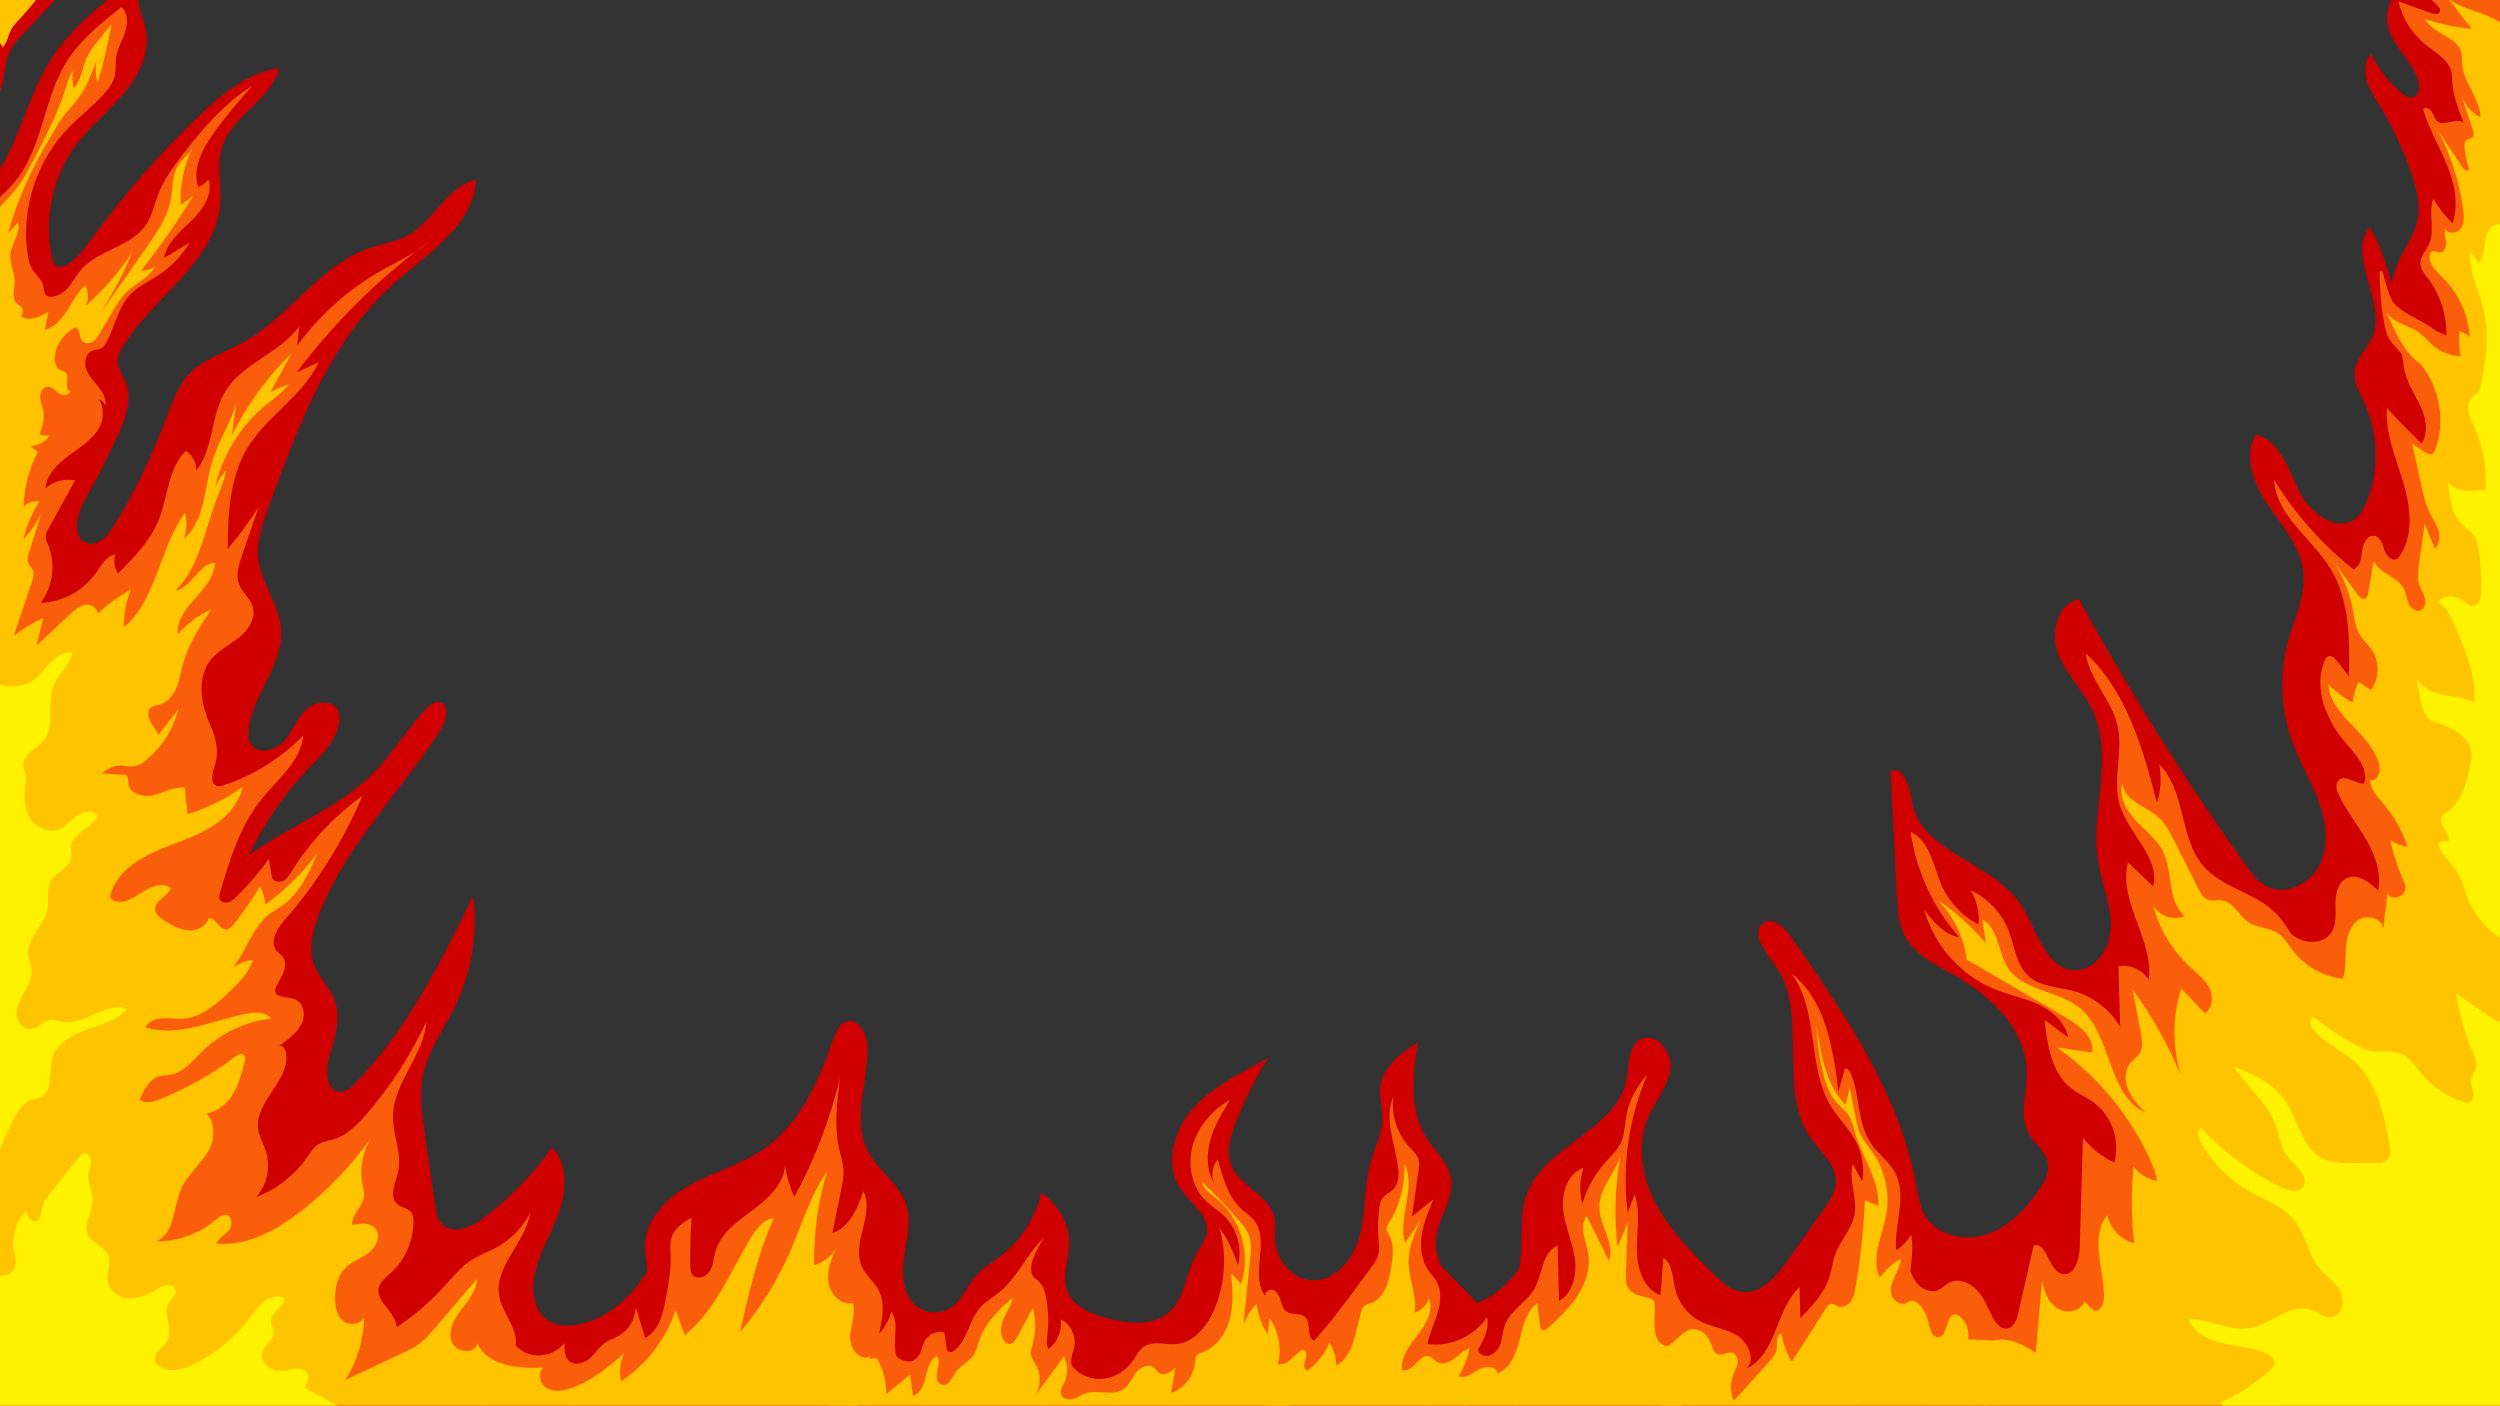 <?xml version="1.0" encoding="UTF-8"?>
<svg xmlns="http://www.w3.org/2000/svg" viewBox="0 0 1366 768">
  <rect x="0" y="0" width="1366" height="768" fill="#333333" stroke="none"/>
  <defs>
    <style>
      .cls-1 {
        fill: #fb5e0a;
      }

      .cls-2 {
        fill: #d00000;
      }

      .cls-3 {
        fill: #fec400;
      }

      .cls-4 {
        fill: #fff200;
      }
    </style>
  </defs>
  <g id="Layer_2" data-name="Layer 2">
    <path class="cls-2" d="M-27,117.33C-11.35,110.91-.9,95.92,6.19,80.56s11.76-31.88,20.57-46.32C40.43,11.83,62.8-3.63,84.51-18.4c-6.31,4.65-9.78,12.87-8.7,20.64.66,4.72,2.82,9.09,3.8,13.75,2.56,12.26-3.45,24.81-11.41,34.48s-17.96,17.55-25.63,27.45c-13.71,17.71-19,41.66-14.04,63.5.26,1.14.57,2.34,1.36,3.2,2.18,2.4,6.19.86,8.72-1.16,4.93-3.95,8.64-9.18,12.37-14.28,17.15-23.43,36.35-45.35,57.3-65.46,12.63-12.12,26.93-24.07,44.25-26.62-4.14,17.44-25.67,25.92-31.15,42.99-3.16,9.85-.3,20.56-1.03,30.88-2.29,32.06-36.49,50.96-53.18,78.43-1.36,2.23-2.63,4.64-2.79,7.25-.28,4.63,2.94,8.65,4.55,12.99,3.41,9.19-.46,19.35-4.55,28.26-5.51,12-11.53,23.78-18.01,35.28-4.47,7.93-7.37,20.95,1.36,23.54,6.16,1.82,11.53-4.36,14.86-9.85,11.18-18.48,20.64-38.01,28.21-58.24,3.23-8.64,6.29-17.71,12.66-24.39,7.69-8.08,18.96-11.41,28.75-16.75,25.83-14.09,42.53-42.95,70.46-52.2,6.72-2.22,13.91-3.23,20.12-6.61,14.31-7.78,21.41-26.95,37.3-30.54-.98,24.49-25.61,39.77-43.97,56.01-35.9,31.77-53.46,78.86-69.7,123.96-3.06,8.5-6.17,17.34-5.36,26.34,1.25,13.86,11.59,25.71,12.53,39.59,1.3,19.24-15.49,35.31-17.74,54.46-.31,2.64-.3,5.46,1.03,7.75,3.47,6.01,13.11,4.17,17.88-.87s7.02-12.06,11.83-17.06,14.53-6.65,17.84-.56c1.18,2.17,1.2,4.78.8,7.22-1.71,10.37-10.09,18.11-17.34,25.72-25.36,26.59-41.98,61.38-46.74,97.82-.62,4.76-1.25,9.98-4.73,13.29-5.69,5.41-14.99,2.54-22.67,4.2-18.06,3.9-23.55,31.59-41.85,34.11-5.73.79-11.41-1.23-17.07-2.4-24.04-4.99-50.63,6.79-63.09,27.94"/>
    <path class="cls-2" d="M420.88,687.72c-11.33-.59-22.66-.67-33.83-3.29-8.36-1.96-16.66-5.9-23.28-11.55-2.42,6.95-5.31,13.7-9,20.07-8.42,14.53-21.76,27.06-38.17,30.6-5.72,1.23-12.06,1.25-16.99-1.9-7.54-4.81-9.24-15.28-7.67-24.08,2.22-12.36,9.21-23.28,13.41-35.12s5.03-26.47-3.62-35.58c-10.45,14.6-23.08,27.63-37.34,38.54-6.78,5.19-17.2,9.63-22.99,3.35-2.46-2.68-3.09-6.51-3.62-10.11-1.9-13.1-3.8-26.19-5.7-39.29-1.55-10.7-3.1-21.67-.86-32.25,2.76-13.05,10.98-24.17,16.9-36.12,9.37-18.9,13.07-40.57,10.51-61.51-17.93,36.4-36.32,73.47-64.63,102.54-2.12,2.17-4.57,4.43-7.61,4.59-7.78.39-8.91-11.19-6.68-18.66,3.09-10.35,6.9-21.52,3.09-31.63-2.64-7-8.62-12.36-11.21-19.37-3.17-8.57-.79-18.16,2.46-26.7,14.54-38.17,45.17-67.64,67.05-102.14,3.12-4.92,4.43-13.77-1.36-14.48-2.55-.31-4.79,1.57-6.59,3.4-10.45,10.63-17.97,23.83-28.33,34.55-14.93,15.44-34.83,24.82-53.35,35.69-18.52,10.87-36.88,24.54-45.08,44.38L-2.32,634.27c-13.4,44-13.88,91.85-1.38,136.11.59,2.08,1.27,4.26,2.84,5.75,3.24,3.07,8.45,1.86,12.75.63,66.39-19.03,136.35,6.44,205.13,12.74,40.31,3.69,80.91.72,121.21-2.98,41.32-3.79,82.57-8.35,123.72-13.68.21-29.89-27.38-53.65-35.34-81.69-1.95-1.06-3.86-2.21-5.74-3.43Z"/>
    <path class="cls-2" d="M34.69,490.26c-8.64-.86-17.33-1.19-26.01-.99-7.4.17-15.25.87-21.21,5.26-8.6,6.33-10.63,18.12-12,28.7-3.13,24.36-6.26,48.71-9.39,73.07-2.69,20.94-5.36,42.45-.29,62.94s19.66,40.04,40.27,44.62c2.14.47,4.34.79,6.51.49,3.42-.46,6.46-2.37,9.28-4.37,27.68-19.6,45.41-52.58,46.49-86.48"/>
    <path class="cls-2" d="M339.2,727.58c7.32-10.49,14.95-22.01,14.37-34.79-.17-3.72-1.05-7.39-1.13-11.12-.35-14.79,11.67-27.11,24.64-34.24s27.67-11.01,39.88-19.37c19.95-13.68,30.43-37.26,38.29-60.13,1.39-4.05,3.3-8.68,7.42-9.83,7-1.94,11.44,7.59,11.42,14.86-.06,18.92-8.58,39.08.04,55.93,5.53,10.79,17.28,17.88,21.02,29.41,3.01,9.27.16,19.26-1.22,28.91s-.55,21.02,7.28,26.83c5,3.72,12.27,4.08,17.62.89,6.88-4.1,9.64-12.58,15.04-18.5,3.66-4.02,8.47-6.78,12.8-10.08,11.11-8.49,19.14-20.93,22.29-34.56,9.78,6.2,15.81,17.9,15.16,29.46-.44,7.92-3.72,16.04-1.16,23.55,3.22,9.45,14.09,13.62,23.81,15.91,10.65,2.5,23.04,3.81,31.47-3.17,9.14-7.56,9.53-21.28,15.15-31.72,2.29-4.25,5.57-8.23,5.97-13.04.77-9.33-9.06-15.52-14.32-23.26-9.17-13.5-3.59-32.74,7.53-44.69,11.12-11.95,26.49-18.78,40.58-27.03-7.38,11.59-13.55,23.95-18.39,36.82-2.61,6.94-4.82,14.68-2.24,21.62,4.47,12.02,21.38,16.72,23.89,29.3.72,3.61.08,7.33.16,11,.25,11.23,8.99,22.44,20.2,23.04,13.16.71,23.25-12.26,26.42-25.05,3.17-12.79,1.97-26.4,5.56-39.07,2.28-8.05,6.47-15.74,6.58-24.1.07-5.86-1.89-11.68-1.18-17.5,1.34-10.91,11.33-18.36,20.47-24.47-2.54,17.64-4.76,36.97,4.66,52.09,4.71,7.55,12.22,13.86,13.58,22.65,1.7,10.96-6.85,20.89-8.14,31.9-2.01,17.22,13.31,30.74,23.87,44.49,10.96,14.28,17.71,31.76,19.17,49.7.32,3.87.22,8.23-2.51,11-2.65,2.68-6.83,2.92-10.6,2.98-52.95.93-105.9,1.86-158.86,1.63-39.22-.17-79.52-.8-116.25,12.96"/>
    <path class="cls-2" d="M780.26,684.38c-2.86,11.27,3.27,24.14,13.82,29.02,10.55,4.88,24.33,1.22,31.06-8.26,10.4-14.63,2.9-35.51,8.97-52.4,9.66-26.88,49.84-35.37,54.74-63.51,1.34-7.69.57-17.48,7.43-21.2,8.41-4.57,17.76,6.85,16.44,16.32-1.32,9.47-8.23,17.09-12.07,25.85-6.69,15.29-3.5,33.46,4.39,48.16s19.98,26.64,31.89,38.34c3.99,3.92,8.31,8.02,13.8,9.08,10.74,2.07,19.59-7.97,25.9-16.9,6.68-9.46,13.37-18.92,20.05-28.38,3.02-4.28,6.16-8.86,6.46-14.09.56-9.68-8.32-16.84-13.86-24.81-18.91-27.2.15-69.37-20.27-95.45-5.42-6.92-12.63-18.34-4.72-22.17,5.24-2.54,10.69,2.86,14.03,7.63,29.48,42.12,59.71,85.99,68.85,136.58.94,5.2,1.69,10.56,4.19,15.21,6.05,11.23,21.27,15.09,33.45,11.3,12.18-3.79,21.63-13.51,28.93-23.97,3.23-4.63,6.27-10.09,5.14-15.62-1.25-6.12-7.12-10.09-10.21-15.52-5.64-9.92-1.13-22.26-1.2-33.67-.15-23.07-19.38-41.55-39.44-52.95-10.38-5.9-22.09-11.42-27.46-22.07-3.23-6.4-3.66-13.8-4.04-20.95-1.2-22.82-2.39-45.65-3.59-68.47,7.35-3.46,10.45,8.97,11.84,16.97,4.77,27.33,43.66,32.47,59.15,55.48,9.24,13.72,13.54,36.06,30.08,36.16,11.66.07,19.39-13.08,19.38-24.74s-5.04-22.69-6.92-34.2c-4.48-27.31,8.67-56.98-2.76-82.19-5.06-11.16-14.48-20.01-18.96-31.41-4.49-11.41-.83-27.9,11.23-30.08,27.54,50.44,58.16,99.2,91.64,145.91,2.86,3.99,5.87,8.08,10.12,10.53,10.21,5.88,24.22-.58,29.58-11.07,5.36-10.49,3.84-23.26-.14-34.35-3.98-11.09-10.23-21.24-14.37-32.27-6.69-17.86-7.58-37.84-2.49-56.23,3.5-12.63,9.79-25.11,8.2-38.12-1.67-13.66-11.6-24.58-19.33-35.97s-13.55-26.65-6.57-38.52c12.94,3.47,17.73,18.74,23.57,30.81,5.83,12.06,21.12,23.61,31.32,14.92,2.58-2.2,4.17-5.33,5.46-8.47,7.05-17.16,6.72-37.2-.9-54.12-2.72-6.04-6.42-12.28-5.29-18.8,1.12-6.49,6.71-11.23,9.37-17.26,8.42-19.08-14.15-44-1.36-60.47,12.05,19.76,12.36,45.92,27.88,63.09,9.74,10.77,23.93,16.16,35.95,24.3,38.39,25.97,50.88,76.52,54.36,122.74,9.11,120.95-22.62,240.98-30.32,362.03-1.64,25.71-2.19,51.52-5.05,77.12-.5,4.43-1.2,9.16-4.24,12.43-5.38,5.79-14.76,4.05-22.41,2.07-33.12-8.58-67.25-13.23-101.46-13.83-61.04-1.06-121.48,10.71-182.24,16.64-60.8,5.93-122.16,5.99-182.97.19"/>
    <path class="cls-2" d="M851.84,693.57c-18.1,21.22-49.45,32.3-75.2,21.59,10.2,30.49,20.41,60.99,30.61,91.48,1.65,4.94,3.35,9.96,6.41,14.17,6.11,8.4,16.69,12.26,26.9,14.17,33.75,6.34,68.62-3.62,102.79-.13"/>
    <path class="cls-2" d="M839.1,681.38c-3.34,2.51-5.41,6.29-7.7,9.78-4.79,7.3-10.99,13.79-18.57,18.12s-16.6,6.38-25.2,4.88c4.13,5.23,5.52,12.05,8.4,18.06s8.57,11.75,15.17,10.9"/>
    <path class="cls-2" d="M1313.02,192.61c-8.67-14.91-9.61-34.04-2.46-49.73,3.39-7.42,8.48-14.18,10.26-22.14,1.99-8.93-.44-18.22-3.47-26.85-4.5-12.82-10.36-25.16-17.44-36.76-2.62-4.3-5.46-8.57-6.79-13.43s-.93-10.51,2.41-14.28c4.07,8.28,9.89,15.69,16.97,21.6,1.59,1.33,3.51,2.65,5.55,2.31,3.74-.62,4.37-5.85,3.21-9.46-3.82-11.91-16.39-20.46-17.03-32.95-.69-13.41,12.77-23.8,14.21-37.15,14.57,6.85,24.59,20.42,36.52,31.23,16.64,15.09,37.31,25.01,55.01,38.85,5.06,3.95,10.1,8.58,11.87,14.75,1.68,5.89.11,12.13-.71,18.2-1.61,11.96-.22,24.11-.85,36.16-1.53,29.63-15.12,57.49-17.92,87.03-1.01,10.69-.6,21.51-2.18,32.13-1.62,10.89-5.32,21.49-5.78,32.49-.17,4.09.01,8.53-2.38,11.85-2.43,3.37-7,4.63-11.13,4.18s-7.95-2.33-11.67-4.17"/>
    <path class="cls-2" d="M1376.21-21.51c-6.74-1.4-13.78-1.38-20.52.06-1.76.38-3.57.89-4.94,2.06-1.65,1.42-2.43,3.59-3.02,5.68-2.5,8.8-3.02,18.16-1.52,27.18.53,3.16,1.37,6.43,3.55,8.78,3.35,3.62,8.81,4.09,13.73,4.32,9.13.43,19.13.6,26.36-5"/>
    <path class="cls-2" d="M-16.25,81.26C-12.68,69.01-2.42,59.53.94,47.22c1.66-6.08,1.57-12.64,4.13-18.39,1.98-4.48,5.42-8.13,8.79-11.68,6.23-6.57,12.46-13.15,18.69-19.72-4.99-2.44-10.9-.39-16.05,1.67C9.75,1.79,2.93,4.53-2.93,8.82c-14.11,10.33-20.57,27.89-26.29,44.41"/>
    <path class="cls-2" d="M-12.45,33.94C-7.14,26.68-.32,20.69,5.84,14.14S17.67.17,19.87-8.55c.13-.53.25-1.12,0-1.61-.34-.71-1.24-.91-2.02-.98-3.1-.28-6.26.22-9.12,1.44C5.46-8.29,2.65-6-.1-3.73-7.77,2.58-15.47,8.91-22.29,16.12c-5.12,5.41-10.01,12.31-8.75,19.65"/>
  </g>
  <g id="Layer_5" data-name="Layer 5">
    <g id="Layer_4" data-name="Layer 4">
      <path class="cls-1" d="M-37.68,141.28c12.21-18.06,34.79-26.78,47.67-44.38,13.44-18.37,14.2-43.41,26.15-62.79,7.53-12.22,19.02-21.39,30.28-30.31,3.6,3.36,3.47,9.16,1.92,13.84s-4.22,9.02-4.9,13.9c-.47,3.43.06,6.98-.81,10.32-.68,2.59-2.17,4.89-3.81,7.01-5.98,7.72-14.08,13.49-20.92,20.45-17.53,17.82-26.25,43.9-22.97,68.68.44,3.34,1.13,6.76,2.97,9.58,1.87,2.87,4.9,5.12,5.69,8.46.46,1.95.26,4.38,1.91,5.49.54.36,1.19.51,1.84.56,3.86.35,7.47-2.09,9.98-5.04s4.29-6.47,6.79-9.42c9.52-11.25,27.78-12.7,35.85-25.03,3.05-4.66,4.18-10.28,6.13-15.5,3.13-8.37,8.42-15.74,13.86-22.83,10.84-14.13,22.77-27.8,37.79-37.36-7.58,8.72-15.17,17.46-21.76,26.94-5.8,8.36-10.97,18.74-7.66,28.36,2.15-.93,4.08-2.35,5.62-4.12,2.6,8.18-3.22,16.56-9.38,22.54s-13.47,11.93-14.95,20.39c4.64-2.8,9.28-5.59,13.93-8.39-4.17,6.99-9.92,13.03-16.69,17.55-5.5,3.67-11.76,6.42-16.2,11.31-6.41,7.05-7.9,17.2-12.5,25.54-.76,1.38-1.69,2.78-3.11,3.47-1.34.64-2.92.55-4.33,1.03-3.68,1.27-4.92,6.15-3.73,9.85s4.04,6.59,6.48,9.62,4.66,6.7,4.16,10.56c-1.23-2.98-4.76-4.42-7.97-4.34s-6.27,1.33-9.35,2.27c-6.77,2.07-13.97,2.7-21,1.88-7.94-.93-16.85-3.45-23.3,1.28-2.86,2.09-5.62,5.65-9.03,4.71-2.91-.8-3.89-4.36-4.38-7.34-2.14-12.99-4.28-25.98-6.43-38.98"/>
      <path class="cls-1" d="M49.22,214.15c7.18,2.52,8.67,12.73,5.03,19.42s-10.5,10.82-16.63,15.32-12.2,10.42-12.83,18.01c4.28-3.95,10.54-5.64,16.22-4.38-4.82,8.72-9.63,17.44-14.45,26.16-.82,1.48-1.66,3.05-1.62,4.75.03,1.41.68,2.72,1.23,4.02,4.38,10.35,2.85,22.96-3.86,31.97,11.88-.45,23.4-6.73,30.21-16.46,2.85-4.06,5.53-9.14,10.41-10.03-.92,3.51-.36,7.39,1.51,10.5,8.69-8.72,17.59-17.76,22.22-29.16,5.18-12.75,5.07-28.37,14.93-37.96,3.55,2.33,5.76,6.55,5.68,10.79,9.61-12.23,7.82-30.25,15.99-43.48,9.44-15.31,29.8-20.7,40.27-35.33-.39,3.53-.78,7.06-1.16,10.59,12.42-17.02,28.56-31.32,46.96-41.59,8.78-4.9,18.18-8.99,25.63-15.74-27.66,20.21-52.3,44.54-72.87,71.93,4.01-1.85,8.01-3.7,12.02-5.56-8.53,18.36-28.1,29.19-38.69,46.45-10.03,16.34-10.93,36.52-11,55.69,6.1-7.32,11.74-15.01,16.87-23.03-3.06,8.94-6.12,17.89-9.17,26.83-1.69,4.94-3.38,10.36-1.58,15.26,1.7,4.61,6.21,7.83,7.58,12.54,1.84,6.3-2.59,12.76-7.74,16.83s-11.34,7-15.37,12.19c-4.56,5.87-5.61,13.87-4.49,21.21s4.21,14.23,7.25,21c-6.62-9.5-18.93-14.67-30.34-12.74-8.29,1.4-15.87,6.16-24.26,6.58-10.48.53-20.27-5.79-30.76-5.95-16.59-.26-29.09,14.18-43.37,22.63-2.44,1.45-5.07,2.76-7.91,2.95-6.21.43-11.67-4.79-13.68-10.68s-1.36-12.31-.72-18.51c5.88-57.41,8.79-115.12,8.71-172.82,0-1.98.04-4.12,1.22-5.72,1.43-1.94,4.06-2.46,6.43-2.84,9.26-1.48,18.51-2.95,27.77-4.43"/>
      <path class="cls-1" d="M102.99,386.3c11.83,5.13,18.43,19.96,14.32,32.18-1.34,3.99-2.67,10.01,1.42,11.02,1.18.29,2.4-.08,3.55-.46,16.34-5.44,31.36-14.83,43.4-27.15-1.26,14.09-13.98,23.82-22.84,34.84-11.78,14.65-17.36,33.19-22.68,51.23-.27.91-.54,1.86-.33,2.78.43,1.88,2.76,2.79,4.63,2.36s3.37-1.81,4.75-3.16c6.49-6.36,12.43-13.29,17.73-20.67.44,2.78.89,5.55,1.33,8.33.15.92.3,1.86.81,2.64,1.23,1.87,4.11,1.97,6.04.82s3.14-3.16,4.33-5.06c9.99-16.05,23.17-30.11,38.55-41.11-10.36,24.47-24.62,47.28-42.07,67.32-4.33,4.97-8.99,12.39-4.73,17.42.97,1.14,2.3,1.94,3.22,3.12,3.52,4.49-.43,10.72-3.18,15.72-.47.85-.91,1.77-.88,2.74.12,4.18,6.57,3.32,10.51,4.71,4.16,1.47,5.94,6.77,4.81,11.04s-4.4,7.61-7.79,10.44c-18.27,15.2-43.7,21.4-58.61,39.91-6.7,8.32-11.02,18.89-19.8,24.98-10.01,6.95-23.18,6.36-35.37,6.55-22.47.36-44.87,4.33-66.09,11.73-1.81.63-4.17,1.15-5.37-.36-.46-.58-.61-1.35-.75-2.08-2.15-11.67-3.61-23.47-4.35-35.32-1.46-23.01-.25-46.09-.41-69.14-.21-29.63-2.68-59.24-7.39-88.49"/>
      <path class="cls-1" d="M71.62,436.34l-2.55,1.03c4.8-8.06,9.61-16.14,13.77-24.55,4.32-8.73,8.01-18.29,6.93-27.97-.55-4.96-2.63-10.08-6.86-12.72-7.11-4.44-16.16-.17-23.94,2.93-10,3.99-20.68,5.94-31.27,7.87-13.38,2.44-26.75,4.88-40.13,7.31-3.02.55-6.12,1.13-8.76,2.7-2.08,1.23-3.77,3.02-5.28,4.9-9.19,11.42-12.54,26.7-11.95,41.35s4.78,28.9,9.27,42.85"/>
      <path class="cls-1" d="M78.08,411.01c2.64,1.66,6.09-.03,8.5-2.01,5.38-4.42,22.16-28.84,5.81-28.42-5.37.14-9.6,3.6-11.9,8.15-2.17,4.28-8.18,18.66-2.41,22.29Z"/>
      <path class="cls-1" d="M126.67,583.25l23.33-10.97c1.31-.62,2.84-1.24,4.15-.63,1.2.56,1.76,1.95,2.03,3.25,3.08,14.98-17.17,26.88-15.13,42.04.58,4.31,2.95,8.14,4.26,12.28,2.68,8.46.56,18.27-5.37,24.87,11.18-4.24,21.03-11.93,27.85-21.75,1.89-2.72,3.67-5.71,6.55-7.34,2.22-1.25,4.82-1.55,7.27-2.24,7.75-2.18,13.74-8.25,18.99-14.36,13.04-15.18,23.98-32.16,32.42-50.3-1.37,18.53-18.26,33.54-18.3,52.12-.02,10.12,5.07,20.17,2.79,30.03-1.42,6.15-5.2,13.77-.34,17.8,2.29,1.9,5.87,2.06,7.61,4.47.97,1.34,1.12,3.09,1.13,4.75.08,10.65-4.58,21.26-12.48,28.4-2.59,2.34-5.69,4.6-6.47,8-1.84,7.94,9.93,13.49,9.61,21.63,9.59-6.33,18.39-13.86,26.13-22.35,4.77-5.23,9.25-10.91,15.24-14.66,3.94-2.47,8.39-4,12.5-6.17,8.19-4.31,15.02-11.18,19.27-19.41-2.54,16.35-19.99,29.44-16.92,45.7,1.78,9.43,10.44,17.45,8.95,26.93-.36,2.32-1.34,4.59-1.13,6.93.64,6.82,9.68,8.54,16.53,8.66,6.85.11,15.93,2.72,15.62,9.57-.16,3.6-3.17,6.4-6.23,8.31-13.21,8.26-29.9,7.53-45.48,7.21-81.78-1.66-162.8,15.8-244.55,18.28-14.15.43-29.31.12-40.98-7.88-11.43-7.84-17.32-21.8-19.14-35.54s-.16-27.67.34-41.52c.97-27.12-2.5-54.62,2.86-81.23,3.64-18.08,11.35-36.19,7.9-54.3"/>
      <path class="cls-1" d="M276.94,726.29c1.3,6.67,6.75,12.34,13.37,13.9s14.03-1.08,18.17-6.46c-.15,3.69-.03,7.99,2.92,10.2,3.27,2.45,8.07.74,11.1-1.99s5.24-6.38,8.66-8.6c2.02-1.3,4.35-2.04,6.46-3.18,5.71-3.08,9.57-9.31,9.8-15.79,1.7,5.59,3.4,11.17,5.1,16.76,7.58-4.02,9.88-13.6,11.4-22.04,1.39-7.77,2.79-15.61,2.52-23.51-.11-3.07-.46-6.2.39-9.15,1.49-5.15,6.3-8.58,11.04-11.08-.59,8.68-.83,17.38-.73,26.08.02,1.79.11,3.72,1.21,5.12,2.33,2.95,7.42,1.3,9.42-1.88s2.11-7.14,3.11-10.76c2.79-10.04,12.1-16.6,20.47-22.8s17.08-14.14,17.6-24.55c.83,6.02,2.55,11.91,5.07,17.43,11.13-20.46,19.54-42.39,24.95-65.05-1.68,13.08-3.35,26.5-.34,39.34.82,3.53,2,7.01,2.24,10.62.24,3.66-.48,7.31-1.21,10.9-1.61,8-3.22,16-4.82,24,9.36-3.18,13.69-13.67,16.92-23.01,6.26,12.64-6.74,28.61-.78,41.4,2.17,4.66,6.55,7.96,8.97,12.49,3.88,7.25,2.14,16.09.3,24.11,3.2-3.37,5.56-7.53,6.8-12,4.85,6.87-.05,16.79,2.94,24.65,1.78,4.7,6.08,7.9,9.2,11.84s4.92,10.07,1.48,13.74c-1.91,2.04-4.86,2.64-7.61,3.15-5.66,1.03-11.32,2.07-16.99,3.1-23.51,4.29-47.23,8.6-71.11,7.87-33.52-1.02-66.54-11.95-99.99-9.46-7.38.55-14.77,1.75-22.15,1.22s-15-3.05-19.82-8.67"/>
      <path class="cls-1" d="M486.08,725.12c-.18,4.78-.29,9.85,2.15,13.96s8.43,6.47,12.15,3.46c3.09-2.49,3.16-7.17,5.31-10.5,1.93-2.99,5.66-4.71,9.19-4.23.29.04.58.1.82.27.39.3.48.83.54,1.31.29,2.19.58,4.37.87,6.56.12.9.29,1.9,1.01,2.44,1.12.85,2.72.07,3.78-.84,6.92-5.92,7.71-16.56,13.81-23.31,2.83-3.12,6.61-5.19,9.91-7.82,10.14-8.08,15.26-20.98,24.58-30-1.72,2.89-3.29,5.87-4.71,8.92-1.86,4-3.32,9.09-.53,12.51.94,1.16,2.27,1.94,3.3,3.02,1.91,1.99,2.69,4.8,3.22,7.51,1.36,6.87,1.64,13.95.83,20.9-.31,2.67-.74,5.58.63,7.9,4.85-3.79,7.47-10.24,6.65-16.34,5.31,2.68,8.49,9.04,7.44,14.89-.6,3.37-2.45,6.75-1.49,10.04.39,1.32,1.2,2.48,2.03,3.57,3.03,3.97,6.54,7.56,10.45,10.67,4.43,3.53,9.78,7.08,10.67,12.68.08.48.1,1.02-.22,1.39-.3.35-.8.43-1.26.48-11.31,1.32-22.63,2.65-33.94,3.97-13.65,1.6-27.35,3.2-41.1,2.95-14.26-.25-28.41-2.48-42.39-5.25-4.3-.85-8.81-1.74-12.98-.42"/>
      <path class="cls-1" d="M582.68,741.12c2.44,7.01,9.58,11.94,16.99,12.31s14.76-3.55,19.07-9.59c2.04-2.86,3.58-6.27,6.54-8.17,5-3.2,11.56-.73,17.47-1.26,9.55-.84,16.55-9.48,20.43-18.25,6.29-14.22,7.38-30.66,3.04-45.58,4.4,6.33,7.84,13.33,10.17,20.68,2.48-9.31-.41-19.85-7.29-26.59-3.23-3.17-7.2-5.5-10.41-8.69-7.74-7.72-9.97-20-6.87-30.49s10.97-19.16,20.37-24.74c-4.25,6.94-8.54,13.98-10.79,21.8s-2.25,16.64,1.84,23.67c-1.61-4.25-.74-9.35,2.18-12.83,2.6,10.01,5.56,20.62,13.25,27.53,2.14,1.93,4.62,3.52,6.45,5.76,9.2,11.23-2.61,30.52,6.47,41.85-1.28-2.06,1.86-4.55,4.12-3.67s3.32,3.43,4.03,5.74,1.45,4.88,3.49,6.2c2.87,1.86,7.18.43,9.75,2.69,3.66,3.2.61,10.9,4.94,13.13,9.37-10.24,17.61-21.45,25.82-32.64,1.95-2.66,3.9-5.32,5.85-7.98,1.28-1.74,2.58-3.52,3.27-5.57,1.06-3.13.59-6.55.33-9.84-.45-5.64-.27-11.33.53-16.94.25-1.73.58-3.51,1.6-4.93,1.42-1.97,3.89-2.86,5.65-4.52,3.55-3.34,3.54-8.95,2.76-13.77-2.02-12.49-7.41-25.64-2.38-37.26-1.32,9.83,1.94,20.18,8.66,27.48,1.93,2.1,4.2,4.08,5.01,6.81.59,1.99.31,4.13.02,6.19-1.16,8.34-2.33,16.67-3.49,25.01,3.89-3.12,7.79-6.23,11.68-9.35-2.66,6.29-5.35,12.67-6.36,19.42-1.01,6.76-.17,14.05,3.74,19.65,1.34,1.92,3.02,3.61,4.2,5.64,3.01,5.14,2.44,11.64.74,17.35-1.7,5.71-4.43,11.12-5.56,16.97,12.43,1.78,25.63-4.18,32.53-14.66,2.66,11.74-10.68,21.74-10.68,33.78,0,4.3,1.75,8.6.9,12.82-1.06,5.23-5.97,8.97-11.13,10.35s-10.6.88-15.93.55c-20.66-1.24-41.36.44-62.01,1.79-36.45,2.38-73.05,3.74-109.5,1.4-7.42-.48-15.07-1.17-21.6-4.72-9.26-5.03-15-15.88-13.96-26.36"/>
      <path class="cls-1" d="M806.88,730.77c-.26,3.45-.18,7.61,2.75,9.45,3.45,2.17,8.08-.9,9.71-4.64s1.55-8.03,3-11.84c3-7.89,11.76-12.1,15.95-19.42,4.61-8.05,4.24-20.2,12.8-23.79.25,10.11.5,20.21.75,30.32,7.9-4.4,9.97-15.03,8.54-23.95-1.43-8.92-5.43-17.34-6.31-26.33-.89-8.99,2.64-19.56,11.19-22.46-2.18,6.28-2.4,13.23-.63,19.64,2.51-8.61,7-16.63,13.02-23.26,2.82-3.11,6.02-5.99,7.86-9.77,2.11-4.35,2.16-9.36,2.95-14.12,1.44-8.62,5.5-16.79,11.51-23.15-10.09,23.62-13.79,49.94-10.6,75.42,1.27-3.41,2.54-6.82,3.8-10.23,3.32,9.49,1.18,19.9,1.19,29.95s3.5,21.65,12.91,25.2c.54-6.88,1.08-13.76,1.62-20.64,5.19,3.72,4.95,11.28,6.48,17.48,1.77,7.21,6.72,13.58,13.27,17.08,6.4,3.42,14.03,4.13,20.26,7.85s10.46,12.84,5.51,18.16c16.32-7.67,15.71-32.16,28.89-44.47.13,5.68.27,11.35.4,17.03,6.44-6.7,13.07-13.72,15.9-22.57,1.34-4.18,1.77-8.62,3.3-12.73,2.73-7.31,8.8-13.22,10.35-20.87,1.87-9.26-3.33-19-.87-28.12,1.72,3.24,3.44,6.47,5.16,9.71,1.27-7.65-.07-15.71-3.75-22.53-3.56-6.6-9.14-11.9-13.1-18.27-13.58-21.83-6.48-52.62-21.94-73.16,18.78,14.78,22.95,41.07,25.75,64.8,1.18-4.24,2.35-8.48,3.53-12.72,1.66-.1,2.77,1.64,3.4,3.18,4.98,12.27,3.47,27,10.94,37.93,3.88,5.69,9.9,9.8,13.14,15.87,6.76,12.64-.7,28.1.54,42.38,3.44-2.11,6.29-5.16,8.16-8.74,2.11,11.68-1.57,23.55-2.38,35.39-1.36,19.98,5.44,39.51,8.48,59.3.29,1.91.41,4.21-1.12,5.39-1.14.89-2.75.75-4.19.59-33.7-3.65-67.37,7.84-101.25,6.75-24.81-.8-49.07-8.32-73.88-8.68-26.78-.38-53.87,7.58-80.05,1.94-1.15-.25-2.33-.54-3.26-1.25-4.42-3.35.71-10.5-.74-15.85"/>
      <path class="cls-1" d="M1376.5,12.55c.21.66,1.34.44,1.57-.21s-.1-1.37-.44-1.98c-2.11-3.81-4.58-7.41-7.38-10.74-.94-1.12-1.98-2.26-3.35-2.78-1.27-.49-2.68-.4-4.04-.31-3.93.27-7.86.54-11.79.81-5.72.39-11.64.76-17.01-1.24-4.86-1.81-8.97-5.56-11.2-10.24.21,6.06,3.09,11.98,7.72,15.89,1.57,1.32,3.51,3.37,2.32,5.04-.94,1.32-2.97.91-4.5.37-5.97-2.13-11.94-4.26-17.92-6.39,2.16,9.27,7.52,17.76,14.95,23.7,5.69,4.54,13.17,8.57,14.23,15.77.17,1.16.16,2.33.2,3.5.29,8.1,3.33,15.81,6.33,23.33-4.01-3.05-10.66,2.27-14.53-.95-1.49-1.24-1.92-3.32-2.92-4.98s-3.44-2.91-4.8-1.53c3.1,10.56,8.85,20.11,13.01,30.3s6.7,21.74,3.06,32.12c-4.01-4.04-7.53-8.57-10.45-13.46-2.94,7.89,1.16,17.28-2.37,24.93-1.63,3.54-4.86,6.63-4.72,10.53.11,3.06,2.29,5.58,4.14,8.02,7.9,10.39,11.48,23.98,9.71,36.92-2.48-9.58-13.88-13.03-22.23-18.33-6.59-4.18-12.02-10.57-13.89-18.14,2.36,8.37,4.72,16.74,7.09,25.1,1.17,4.14,2.38,8.37,4.85,11.89,2.4,3.42,5.84,5.95,8.75,8.96,5.52,5.71,9.21,13.25,15.74,17.79,6.3,4.38,14.34,5.33,21.21,8.74,5.7,2.83,10.46,7.28,16.07,10.28.8.43,1.68.84,2.59.74,2-.22,2.86-2.61,3.28-4.57,11.63-54.94,13.91-111.85,6.73-167.55-.89-6.92-1.95-13.92-4.65-20.35-.18-.43-.44-.91-.9-.95s-.71.8-.25.83"/>
      <path class="cls-1" d="M1042.24,688.4c1.03,4.4,2.14,8.97,4.96,12.51s7.85,5.75,11.98,3.9c2.1-.94,3.68-2.78,5.71-3.87,5-2.71,11.48-.2,15.34,3.98s5.89,9.68,8.49,14.74c1.67,3.25,4.49,6.81,8.1,6.23,3.63-.59,5.15-4.88,5.97-8.46,2.8-12.31,5.6-24.62,8.4-36.92,7.62-2.08,7.84,13.8,15.54,15.59,6.34,1.48,9.42-7.45,9.62-13.96.61-20.17,1.2-40.34,1.76-60.51,4.54,5.8,10.47,10.51,17.15,13.62,3.44-12.08-1.52-26.07-11.79-33.29-3.69-2.59-7.93-4.35-11.5-7.1-10.98-8.42-13.31-23.75-14.8-37.51,4.29,3.17,8.58,6.34,12.87,9.51-1.52-8.21-8.57-14.38-16.13-17.94s-15.89-5.15-23.65-8.25c-18.77-7.49-33.61-24.17-38.86-43.68,5,6.65,10.83,13.81,19.06,15.09-14.16-16.03-23.49-36.27-26.48-57.45,10.55,4.64,12.26,18.46,16.88,29.02,4.03,9.2,11.31,16.93,20.25,21.5.56-6.46-.97-13.09-4.31-18.65,9.34,4.3,16.9,12.33,20.65,21.9,3.37,8.61,4.11,18.92,11.02,25.06,6.5,5.78,16.11,5.74,24.49,8.03,10.62,2.91,19.99,10.13,25.5,19.67-.31-11.08-.63-22.17-.94-33.25,6.33-1.14,13.22,1.98,16.54,7.49,2.92-21.85-16.94-42.87-11.33-64.19,4.6,4.39,9.21,8.79,13.81,13.18,3.75-16.01-13.64-28.78-18.33-44.55-4.12-13.89,2.05-29.08-1.16-43.2-3.22-14.16-15.42-25.28-17.41-39.67,22.42,20.78,31.16,52.03,38.93,81.6,2.11-6.71,2.54-13.94,1.25-20.85,14.64,14.34,10.75,40.26,24.24,55.68,10.13,11.58,27.45,14.2,38.6,24.8,8.52,8.1,12.51,20,20.67,28.47,5.64,5.86,13.07,9.85,18.26,16.11,9.6,11.56,9.62,28.06,9.01,43.07-2.64,64.24-9.32,131.55-45.23,184.87-8.91,13.23-20.18,25.83-35.19,31.24-10.26,3.7-21.43,3.73-32.33,3.44-45.71-1.21-91.29-7.35-135.69-18.29-6.63-1.63-13.55-3.54-18.46-8.28-5.99-5.77-7.85-14.83-6.81-23.08s4.6-15.95,8.11-23.49"/>
      <path class="cls-1" d="M1242.33,500.83c4.02,4.78,8.24,9.71,13.93,12.28s13.3,2.04,17.11-2.9c3.36-4.36,2.8-10.44,2.72-15.94s1.12-11.99,6.08-14.38c5.93-2.86,12.5,2.09,17.22,6.68,1.92-9.44-1.58-19.18-6.37-27.54-4.8-8.35-10.94-15.93-15.07-24.64-1.26-2.65-2.17-6.21-.02-8.21,3.58-3.33,8.96,2.35,13.84,1.96,2.58-8.07-4.41-15.66-9.95-22.07-10.6-12.28-17.82-29.64-11.8-44.71.47-1.18,1.16-2.46,2.39-2.81,1.69-.48,3.22,1.05,4.32,2.42,2.25,2.82,4.5,5.65,6.75,8.47.38-20.01.45-41.24-9.91-58.37-10.14-16.78-29.92-29.24-31.01-48.82,11.48,18.61,26.22,35.21,43.34,48.82,3.74-1.35,4.3-6.25,4.77-10.2s2.93-8.83,6.83-8.06c3.19.63,4.25,4.53,5.27,7.62s4.1,6.53,6.93,4.9c.75-.43,1.27-1.15,1.75-1.87,7.59-11.59,5.59-26.93,1.59-40.19-4-13.27-9.78-26.52-8.85-40.35,6.07,6.69,12.39,13.15,18.93,19.37,3.49-5.16,2.75-12.16.45-17.95-2.3-5.79-5.95-10.98-8.16-16.81-2.9-7.66-3.16-16.02-3.39-24.2,5.22,12.55,15.97,22.09,27.72,28.93,11.75,6.84,24.66,11.38,37.09,16.89,2.25,1,4.6,2.12,5.96,4.17,1.2,1.8,1.45,4.06,1.66,6.21,6.67,67.71,8.8,135.87,6.36,203.86-.38,10.66-.91,21.5-4.38,31.58-5.32,15.44-17.25,27.94-30.96,36.81s-29.25,14.48-44.72,19.72c-8.6,2.91-17.25,5.74-25.44,9.65-12.26,5.86-23.41,14.12-36.3,18.43.68-2.76,1.37-5.52,2.05-8.28"/>
      <path class="cls-1" d="M1318.47,200.41c-3.15-3.56-6.3-7.12-9.45-10.68-1.49-1.69-3-3.4-4.03-5.4-.86-1.68-1.35-3.52-1.77-5.37-2.2-9.6-2.64-19.5-3.07-29.34-.03-.71.2-1.69.91-1.63.49.04.74.6.88,1.07,2.26,7.49,3.7,15.87,9.53,21.09,2.11,1.88,4.64,3.2,7.15,4.5,5.22,2.7,10.45,5.41,15.85,7.71,1.33.57,2.71,1.14,3.74,2.16,1.29,1.29,1.85,3.14,2.16,4.94.94,5.61-.14,11.42.91,17,.52,2.77,1.55,5.67.56,8.3"/>
      <path class="cls-1" d="M1324.75,486.56c-9.35,7.39-18.71,14.77-28.06,22.16-7.37,5.82-14.78,11.67-22.96,16.29-4.85,2.74-9.97,5.05-14.39,8.43-11.58,8.88-16.75,24.01-17.81,38.56s1.33,29.12,1.81,43.71c.53,16.13-1.3,32.24-3.12,48.28-3.03,26.65-6.17,53.75-16.83,78.36-3.02,6.97-6.64,13.74-8.55,21.1-1.81,6.98-2.02,14.29-1.41,21.47.07.77.15,1.57.49,2.26,1.29,2.57,5.01,2.23,7.8,1.54,31.95-7.97,64.88-11.96,97.81-11.83,30.59.12,63.26,3.31,89.78-11.94,1.03-.59,2.1-1.26,2.69-2.3.7-1.22.61-2.72.48-4.12-1.38-15.36-4.92-30.43-8.34-45.46-11.47-50.52-21.58-101.36-30.29-152.43-2.41-14.12-4.72-28.3-5.14-42.62-.26-8.91.2-17.83.06-26.75-.04-2.39-.15-4.9-1.36-6.97-2.16-3.71-7.31-4.78-11.4-3.48s-7.32,4.43-10.22,7.6"/>
    </g>
  </g>
  <g id="Layer_6" data-name="Layer 6">
    <path class="cls-3" d="M-11.06,53.49l6.15-17.45c1.5-4.26,3.02-8.56,5.34-12.44.29.79.59,1.58.88,2.36,2.76-2.52,3.08-6.71,4.89-9.99.96-1.75,2.35-3.22,3.7-4.68C15.01,5.79,19.93.08,24.16-6.12c-2.87-.64-5.75-1.27-8.62-1.91-3.39-.75-6.79-1.5-10.26-1.71-2.04-.12-4.13-.04-6.05.64s-3.68,2.04-4.48,3.92c-.48,1.13-.59,2.37-.7,3.58-.75,8.33-1.5,16.66-2.26,24.98"/>
    <path class="cls-3" d="M-10.32,130.74c1.3-10.66,11.15-17.77,17.98-26.05,4.74-5.75,8.19-12.44,11.61-19.07,6.79-13.19,13.62-26.48,17.7-40.74.63-2.19,1.29-4.56,3.08-5.97-.7,3.06-.6,6.31.29,9.32,4.27-4.61,4.62-11.54,7.29-17.23,1.55-3.3,3.87-6.16,6.17-8.99,2.36-2.9,4.71-5.79,7.07-8.69-1.81,10.71-4.29,21.31-7.42,31.71-1.51-3.48-1.22-7.43-.9-11.21-2.55,6.7-5.15,13.49-9.34,19.31-2.68,3.72-5.96,6.97-8.7,10.64-1.89,2.55-3.52,5.28-5.13,8.02-2.49,4.2-4.97,8.4-7.31,12.68-7.46,13.64-13.42,28.1-17.73,43.04,1.81-1.94,3.61-3.88,5.42-5.82,1.67,5.95-3.74,11.61-4.13,17.77-.29,4.66,2.32,9.08,2.4,13.76.07,4.44-1.87,9.74,1.39,12.76.79.73,1.82,1.21,2.45,2.09.96,1.35.67,3.28-.25,4.66s-2.35,2.31-3.74,3.21c-1.56,1.01-3.11,2.02-4.67,3.03-1.24.8-2.52,1.62-3.98,1.83-2.83.41-5.54-1.65-6.85-4.18s-1.55-5.47-1.84-8.32c-1.03-10.1-3.04-20.1-6-29.81"/>
    <path class="cls-3" d="M7.79,167.04c-.3,3.9,3.8,6.99,7.7,7.11s7.54-1.86,10.93-3.8c-.65,3.32-1.3,6.63-1.95,9.95,5.35-1.5,9.28-6.03,12.3-10.69s5.53-9.77,9.56-13.59c2.19,3.24,2.33,7.75.35,11.12,9.64-8.44,18.16-18.16,25.28-28.82-4.27,11.65-10.74,22.35-17.17,32.97,5.96-8.51,11.92-17.02,17.88-25.53,2.49-3.56,4.99-7.12,7.48-10.68,5.66-8.08,11.47-16.5,13.21-26.22,1.14-6.37.59-13.38,4.16-18.77,2.26-3.42,5.98-5.8,7.74-9.51-4.72,9.7-6.98,20.58-6.5,31.36,2.23-1.56,4.47-3.11,6.7-4.67-8.71,14.09-18.21,27.7-28.44,40.74,2.77.04,5.54-.88,7.72-2.58-3.11,6.43-10.56,9.34-15.7,14.3-3.17,3.07-5.45,6.92-7.68,10.72-2.24,3.82-4.49,7.64-6.73,11.46-1.05,1.79-2.17,3.66-3.92,4.78s-4.34,1.25-5.73-.3c-1.95-2.16-.98-6.57-3.72-7.55-5.72,2.79-9.99,8.39-11.15,14.64-.6,3.23,0,7.26,2.97,8.66.8.38,1.72.53,2.42,1.07,3.08,2.37-.85,9.02,2.69,10.6-.3,2.45-4.03,2.42-6.03.99s-3.88-3.67-6.33-3.42c-2.6.27-4.03,3.34-3.86,5.95s1.4,5.04,1.83,7.62c.7,4.2-.75,8.42-2.18,12.43,1.78.7,3.79.78,5.62.21-2.7,4.75-8.79,7.28-14.06,5.82-1.15-.32-2.42-.79-3.46-.21-.67.37-1.06,1.1-1.41,1.79-1.6,3.16-3.21,6.32-4.81,9.49-1.35,2.67-4.03,5.82-6.68,4.43-1.75-.92-2.05-3.25-2.12-5.23-.84-23.34.14-46.71,1.13-70.05.21-5.08.43-10.15.64-15.23-.77.61-1.55,1.21-2.32,1.82"/>
    <path class="cls-3" d="M11.88,240.57l8.92,6.28c-4.92,9.23-7.65,19.63-7.88,30.09,2.1-2.38,5.51-3.52,8.62-2.89-4.11,6.31-7.09,13.35-8.74,20.7,3.68-4.11,6.9-8.63,9.58-13.45-2.2,6.99-4.4,13.99-6.6,20.98-.5,1.6-1.01,3.33-.5,4.93.52,1.62,1.98,2.78,2.64,4.35.9,2.14.16,4.59-.58,6.79-3.27,9.69-6.53,19.38-9.8,29.06,4.93-3.83,10.32-7.08,16.02-9.65-1.15,4.94-2.3,9.87-3.45,14.81,6.13-5.7,12.25-11.41,18.38-17.11,2.34-2.18,4.88-4.46,8.04-4.97s6.95,1.67,6.84,4.87c5.44-5.17,11.55-9.64,18.14-13.24-2.63,6.56-3.94,13.64-3.84,20.71,18.18-15.49,19.4-43.33,33.41-62.67,1.23,4.66,1.08,9.67-.43,14.25,11.47-10.28,10.9-28,15.47-42.71,3.36-10.82,9.81-20.5,12.99-31.38-.8,5.82-1.6,11.65-2.4,17.47,8.33-16.63,19.43-31.87,32.71-44.89l-11.54,21.13,9.86-4.08c-3.12,4.45-7.77,7.52-12,10.93-14.57,11.75-24.85,28.7-28.55,47.04,1.11-4.08,3.34-7.84,6.38-10.77-1.17,6.07-3.77,11.76-5.91,17.57-6.14,16.66-9.13,35.57-21.82,47.98,8.91-1.27,12.53-14.69,21.52-15.08-.32,15.02-21.77,23.97-20.2,38.91,4.95-5.69,11.16-10.29,18.05-13.35-6.11,9.37-12.31,18.94-15.25,29.74-1.21,4.41-1.86,9.01-3.69,13.2s-5.16,8.08-9.63,9.05c-1.19.26-2.47.32-3.52.92-2.55,1.46-2.5,5.27-1.18,7.89s3.54,4.77,4.5,7.55c3.67-4.63,7.34-9.27,11-13.9-2.68,10.53-8.71,20.19-17,27.22-2.12,1.8-4.51,3.48-7.26,3.85-2.41.32-4.84-.4-7.27-.41-7.64-.02-13.46,6.75-17.23,13.38-.99,1.74-1.97,3.57-3.58,4.77-2.01,1.5-4.7,1.75-7.19,1.48-9.71-1.06-17.4-9.02-26.95-11.07-8.39-1.8-16.96,1.16-25.27,3.33-1.16.3-2.44.58-3.53.07-1.3-.62-1.86-2.13-2.22-3.52-2.01-7.74-1.65-15.88-1.27-23.86,1.06-22.15,2.17-44.33,5.37-66.28,1.86-12.72,4.42-25.37,5.21-38.2.63-10.09.16-20.24,1.18-30.3.97-9.61,3.31-19.09,6.92-28.05"/>
    <path class="cls-3" d="M43.97,421.97l23.03,1.29c.69.04,1.43.09,2,.49,1.27.89.99,2.79,1.14,4.33.55,5.8,8.33,7.79,13.97,6.34s11.08-4.81,16.85-4.01c.53,4.81,1.06,9.63,1.58,14.44,10.71-3.26,20.88-8.28,29.98-14.8-1.96,9.34-9.1,16.87-17.23,21.87s-17.33,7.91-26.18,11.48c-12.02,4.84-24.59,12.14-28.5,24.5-.26.81-.47,1.68-.22,2.49.38,1.21,1.67,1.89,2.91,2.17,5.3,1.21,10.32-2.43,14.89-5.38s10.83-5.31,15.11-1.96c-1.56,4.65-8.65,6.61-8.49,11.52.1,2.93,2.86,4.95,5.36,6.48,3.92,2.4,8.07,4.78,12.65,5.12s9.7-1.97,11.07-6.36c3.69-1.36,5.53,5.72,9.45,5.91,1.94.09,3.46-1.58,4.65-3.12,5.07-6.56,9.79-13.37,14.16-20.42,1.64,3.05,2.58,6.47,2.74,9.93,10.79-7.79,20.39-17.22,28.38-27.86-4.36,10.64-9.6,21.54-18.92,28.28-2.42,1.75-5.07,3.19-7.42,5.04-9.25,7.31-12.4,19.85-19.68,29.12,3.08-2.44,6.89-3.95,10.8-4.29-1.86,6.75-7.11,11.94-12.16,16.79-7.42,7.13-15.77,14.69-26.05,15.29-3.68.21-7.36-.5-11.04-.28s-7.62,1.66-9.37,4.9c17.98,5.87,36.85-3.94,55.44-7.43,4.67-.88,10.3-1.01,13.25,2.71-14.22,1.58-27.84,8.12-37.97,18.22-5.11,5.09-10.01,11.43-17.14,12.52-1.85.28-3.76.18-5.58.62-5.76,1.4-8.81,7.53-11.11,12.99,2.96,2.38,7.31,1.19,10.84-.21,14.74-5.87,28.69-13.72,41.35-23.29,1.31-.99,3.09-2.02,4.44-1.1,1.33.9,1.06,2.9.65,4.45-1.65,6.17-3.35,12.46-6.83,17.81s-9.13,9.7-15.51,9.97c-4.36.18-8.58-1.52-12.93-1.87-11.98-.96-22.14,8.07-33.27,12.58-11.62,4.7-24.64,4.48-36.68,7.97-13.01,3.78-25.15,11.92-38.69,11.57-1.01-.03-2.09-.13-2.86-.79-.91-.78-1.11-2.09-1.24-3.28-2.48-23.12-1.92-46.56,1.68-69.54,2.31-14.74,5.85-29.31,6.99-44.19,2.65-34.73-7.93-70.08-.89-104.2.57-2.74,1.29-5.57,3.08-7.73s4.91-3.45,7.47-2.32c3.31,1.47,3.96,5.8,4.15,9.42"/>
    <path class="cls-3" d="M108.93,606.4c8.42,2.24,9.44,14.41,5.19,22.02s-11.65,13.23-15.13,21.21c-4.38,10.06-3.44,24.53-13.61,28.64,11.72.14,23.45-4.1,32.38-11.69,1.79-1.52,3.95-3.3,6.2-2.63,3.2.94,3.06,5.81.96,8.41s-5.34,4.2-7.04,7.08c16.85,1.81,33-7.09,46.39-17.48,14.94-11.59,28.13-25.43,38.98-40.91-4.94,7.43-6.87,16.8-5.27,25.57.47,2.6,1.24,5.23.79,7.83-.94,5.38-6.91,9.41-6.27,14.83,4.39-.9,9.77-1.49,12.61,1.98,3.25,3.95.44,10.13-3.62,13.24-4.07,3.11-9.24,4.7-12.84,8.33-4.13,4.16-5.52,10.34-5.57,16.2-.04,4.62.87,9.68,4.41,12.66s10.22,2.07,11.36-2.41c.04,12.23-3.54,24.46-10.19,34.73,10.2-4.78,20.4-9.56,30.6-14.34,3.6-1.69,7.23-3.39,10.39-5.82,3.01-2.32,5.5-5.23,7.96-8.12,7.65-8.96,15.29-17.92,22.94-26.88-.12,6.38-4.68,11.67-8.54,16.75s-7.39,11.6-5.17,17.58,13.1,7.01,14.01.69c5.35,12.65,22.44,14,36.16,13.37-3.65,2.73-2.04,9.13,1.94,11.35s8.96,1.36,13.26-.15c10.92-3.83,20.13-11.31,28.77-19.01-2.15,4.76-2.74,10.2-1.65,15.31,13.94-9.12,24.63-23.08,29.8-38.91,1.69,4.56,3.37,9.11,5.06,13.67,17.17-13.77,25.17-35.62,36.83-54.28,2.77-4.43,6.49-9.14,11.7-9.49-8.8,19.81-13.63,41.11-18.41,62.26,11.27-13.4,20.59-28.45,27.57-44.51,6.37-14.65,10.89-30.32,20.05-43.4-5,16.55-7.39,33.87-7.08,51.16,5.2-1.31,9.75-5.01,12.09-9.84-2.58,6.08-5.22,12.55-4.3,19.09s6.91,12.85,13.4,11.58c1.68,5.98-1.3,12.22-1.53,18.43s5.49,13.68,10.96,10.74c-3.53,15.02-7.93,29.84-13.17,44.35-25.79,7.57-52.99,8.76-79.86,9.04-47.1.5-94.18-1.63-141.24-3.75-44.51-2.01-89.02-4.02-133.54-6.02-21.59-.97-43.24-1.95-64.79-.29-14.27,1.1-28.49,3.34-42.8,3.31-7.79-.02-16.34-1.05-21.73-6.68-4.5-4.7-5.77-11.55-6.68-17.99-5.04-35.76-5.22-72.21-.51-108.01,1.94-14.77,5.03-30.14,14.52-41.61,2.43-2.94,5.36-5.63,8.99-6.79,2.75-.88,5.7-.82,8.59-.75,10.22.25,20.43.51,30.65.76"/>
    <path class="cls-3" d="M467.09,744.54l10.09-2.36c.44-.1.91-.21,1.35-.07.61.19.98.78,1.29,1.34,3.06,5.57,4.57,11.99,4.33,18.34,4.37-3.56,8.75-7.13,13.12-10.69.52,3.84,1.04,7.68,1.56,11.52,8.52-2.21,5.37-17.27,12.98-21.69,1.88,2.16.97,5.44.33,8.23s-.37,6.55,2.36,7.43c3.61,1.16,5.71-3.79,7.87-6.92,2.51-3.63,6.96-5.54,9.49-9.15,1.88-2.7,2.5-6.05,3.6-9.14,3.25-9.1,10.71-15.96,17.9-22.42-.79,4.12-3.26,7.69-4.92,11.55s-2.41,8.63.07,12.02c.66.9,1.6,1.69,2.71,1.79,2.05.18,3.5-1.9,4.49-3.71,2.88-5.32,5.76-10.63,8.64-15.95,1.78,6.55,1.7,13.6-.22,20.11-.51,1.74-1.16,3.53-.9,5.32.3,2.05,1.72,3.72,2.76,5.51,3.05,5.23,2.79,12.22-.64,17.21,5.32-7.2,10.65-14.39,15.97-21.59,2.25,4.26,2.37,9.58.31,13.93-1.05,2.22-2.67,4.63-1.76,6.92.94,2.35,4.11,2.96,6.55,2.26s4.53-2.29,6.94-3.08c6.54-2.17,14.48,1.71,20.25-2.05,3.23-2.11,4.71-6.01,7.06-9.07s6.98-5.33,9.94-2.85c1,.84,1.61,2.09,2.67,2.84,2.78,1.98,6.5-.42,9.03-2.71-.82,4.56-1.64,9.12-2.46,13.68,7.03-2.3,12.38-9.03,13.05-16.39.12-1.38.13-2.88.97-3.98.83-1.09,2.26-1.5,3.55-1.99,7.67-2.9,12.73-10.57,14.68-18.53,1.95-7.96,1.29-16.31.61-24.48,1.8,1.91,3.61,3.81,5.41,5.72,5.64-16.63-.35-36.53-14.23-47.28-2.93-2.27-6.46-4.61-6.96-8.29,7.13,6.8,13.93,13.95,20.38,21.4,1.98,2.29,3.97,4.67,5.06,7.5,1.55,4.01,1.14,8.48.71,12.76-1.21,12.04-2.42,24.07-3.62,36.11,1.59-4.21,4.07-8.09,7.24-11.29.61,5.9,2.67,11.64,5.95,16.58.35-2.85.7-5.71,1.05-8.56,5.07,7.14,6.76,16.57,4.49,25.03,3.17.09,6.36-.84,8.98-2.62-.71,12.62-2.77,25.17-6.14,37.36-.26.93-.56,1.92-1.32,2.51-1.09.85-2.65.56-4,.26-12.02-2.62-24.47-2.09-36.77-1.62-45.3,1.75-90.64,2.6-135.98,2.55-22.31-.02-44.7-.27-66.78-3.48-1.41-.21-2.88-.45-4.04-1.28-3.81-2.74-1.43-8.71,1.24-12.57"/>
    <path class="cls-3" d="M696.12,750.65c4.71-4.09,9.43-8.17,14.14-12.26.35-.31.72-.62,1.17-.75,2.27-.67,2.84,3.12,1.93,5.31s-1.2,5.79,1.17,5.88c5.22-3.91,9.39-9.21,11.96-15.21,2.33,3.75,3.6,8.15,3.66,12.56,9.6-5.4,10.37-18.51,13.49-29.07.37-1.25.83-2.55,1.79-3.42,1.06-.96,2.53-1.25,3.86-1.76,7.48-2.87,9.75-12.15,10.98-20.06.92-5.91,1.72-12.42-1.49-17.46-.57-.89-1.28-1.79-1.31-2.84-.04-1.01.56-1.93,1.1-2.79,6.25-9.78,9.35-21.53,8.75-33.12,6.74,13.14-3.69,29.43.37,43.63,2.87-4.22,5.75-8.43,8.62-12.65-3.3,7.24-6.67,14.77-6.65,22.72.02,9.39,4.78,18.57,3.26,27.84,3.69-1.1,6.76-4.11,7.94-7.77,2.59,6.77-1.71,14.09-6.14,19.82s-9.5,12.13-8.57,19.31c5.81,2.12,10.19-10.22,15.61-7.25,1.08.59,1.78,1.71,2.75,2.47,2.78,2.17,6.91.92,9.78-1.12s5.35-4.83,8.71-5.89c-1.13,5.35-3.14,10.52-5.92,15.23,3.82,1.4,7.6-1.77,11.13-3.8,3.53-2.03,9.6-1.8,9.96,2.25,7.11-2.72,10.26-10.9,12.09-18.29,1.83-7.39,3.58-15.6,9.69-20.14.53,4.19,1.05,8.37,1.58,12.56.09.73.22,1.53.79,1.99,1.06.85,2.58-.11,3.58-1.03,5.88-5.45,11.82-10.97,16.18-17.68s7.06-14.87,5.74-22.77c-1.18-7.06-5.23-15.06-.8-20.67,4.05,8.2,8.1,16.39,12.15,24.59,3.44-9.58-5.28-19.37-5.3-29.54-.01-9.97,8.14-17.9,11.49-27.29-2.97,16.19-3.48,32.82-1.52,49.16,1.84-4.42,3.69-8.85,5.53-13.27-.33,9.09-.66,18.18-.99,27.26-.11,2.96-.16,6.14,1.48,8.61,2.11,3.17,6.24,4.12,9.94,4.99,1.37.32,2.86.75,3.68,1.89.78,1.08.77,2.51.73,3.83-.07,2.56-.14,5.11-.22,7.67-.15,5.19.85,11.93,5.93,12.99,2.81.59,5.55-1.01,8.2-2.1s6.2-1.48,7.96.79c1.21,1.56,1.04,3.76.77,5.71-1.61,11.38-4.96,22.52-9.89,32.91-.36.76-.76,1.55-1.43,2.06-.89.67-2.08.73-3.19.76-5.57.15-11.15.3-16.72.45-69.71,1.88-139.41,3.76-209.12,5.64-1.83-4.16-.13-9.55,3.77-11.9"/>
    <path class="cls-3" d="M906.23,740.08l12.26-10.48c1.45-1.24,2.96-2.51,4.78-3.08,5.11-1.58,10.25,3.12,11.92,8.21.66,2,1.23,4.4,3.18,5.2,2.56,1.06,5.45-1.54,8.13-.79,2.22.62,3.22,3.34,2.9,5.62s-1.55,4.32-2.38,6.46c-1.75,4.53-1.63,9.76.33,14.21,6.42-7.13,12.84-14.27,19.26-21.4,1.99-2.21,4.09-4.67,4.29-7.64.2-3-.53-7.55,2.47-7.69.82,5.43,2.79,10.68,5.73,15.32,6.19-9.72,12.39-19.43,18.58-29.15.72-1.12,1.61-2.36,2.94-2.49,1.3-.12,2.39.87,3.61,1.35,2.54,1,5.51-.47,7.1-2.68s2.12-5,2.57-7.68c2.67-15.73,4.37-31.62,5.09-47.56,2.44,1.04,4.87,2.08,7.31,3.12.77-13.96-8.56-26.25-12.6-39.64-1.02-3.39-1.74-6.96-3.7-9.9-1.74-2.61-4.32-4.54-6.4-6.89-3.87-4.39-5.85-10.12-7.3-15.78-2.2-8.57-3.43-17.39-3.66-26.23,2.18,15.4,4.85,31.87,15.59,43.12,1.18-3.26,1.96-6.67,2.31-10.13,1.18,5.95,2.37,11.9,3.55,17.85.55,2.78,1.11,5.58,2.26,8.18,1.7,3.83,4.59,6.99,6.98,10.44,6.7,9.68,9.39,22.06,7.31,33.65-2.09,11.65-8.66,23.91-3.51,34.57,2.97-4.28,6.95-7.86,11.52-10.36-.23,3.36-1.89,6.42-3.3,9.48s-2.61,6.45-1.88,9.73,4.15,6.16,7.36,5.13c1.11-.36,2.07-1.12,3.21-1.34,2.13-.41,4.12,1.18,5.49,2.87,2.07,2.56,3.53,5.61,4.21,8.84.74,3.49,1.85,8.33,5.4,8.07,5.59-.4,3.75-12.61,9.34-12.32,1.13.06,2.14.74,2.97,1.51,3.22,2.97,4.72,7.7,3.81,11.98,3.68.17,7.36.35,11.03.52,1.35.06,2.87.21,3.72,1.25.84,1.03.71,2.51.54,3.83-1.44,10.73-2.88,21.47-4.31,32.2-.19,1.44-.45,2.99-1.51,3.98-1.26,1.16-3.17,1.11-4.88,1.01-29.28-1.7-58.49,3.09-87.72,5.37s-59.59,1.85-86.58-9.61c2.7-6.21,7.43-11.51,13.28-14.92"/>
    <path class="cls-3" d="M1374.29,25.48c.42-1.49.03-3.09-.58-4.52-2.78-6.58-9.58-10.49-16.27-13.01-6.68-2.52-13.85-4.23-19.58-8.48,4.24,5.45,8.48,10.9,12.71,16.35-8.67-.89-17.24-2.68-25.53-5.35,4.57,8.29,18.42,9.72,20.04,19.05.27,1.57.12,3.17.19,4.76.4,10.56,9.76,19.21,10.09,29.77-4.98-2.45-8.91-6.96-10.66-12.22,2.15,6.31,4.3,12.62,6.45,18.94.49,1.43.89,3.23-.2,4.26-.78.74-2.02.73-2.92,1.32-1.48.96-1.57,3.08-1.39,4.84.4,3.94,1.29,7.83,2.63,11.56-1.23,1.24-3.19-.36-4.14-1.82-4.51-6.85-9.03-13.7-13.54-20.55,7.47,13.85,12.35,29.08,14.33,44.68.43,3.38.63,7.13-1.39,9.87s-7.12,3.14-8.4-.02c-.82,2.41.23,5.01.46,7.55s-1.18,5.76-3.72,5.57c-1.31-.1-2.58-1.14-3.81-.68-1.01.38-1.43,1.59-1.48,2.67-.25,4.98,4.15,8.74,7.67,12.27,8.38,8.41,13.53,19.97,14.18,31.83-1.55-1.51-3.52-2.58-5.63-3.08-.41,4.53-.2,9.12.63,13.59-5.53-.24-10.96-2.38-15.16-5.98-2.57-2.2-4.69-4.93-7.45-6.9-6.02-4.31-15.17-5.28-18.07-12.09,4.26,10.38,8.82,21.19,17.47,28.34,4.03,3.34,8.77,5.7,13.45,8.03,11.65,5.8,23.31,11.61,34.96,17.41.62.31,1.41.61,1.97.19.43-.32.51-.91.55-1.44,1.4-16.59,2.81-33.21,2.53-49.86-.48-28.92-5.96-58.44,1.48-86.4"/>
    <path class="cls-3" d="M1317.32,193.31c14.33,12.49,19.93,34.07,13.48,51.95-.49,1.36-1.32,2.92-2.77,3.03-.83.06-1.61-.4-2.31-.85-2.56-1.62-5.13-3.24-7.69-4.85,1.7,7.71,3.4,15.43,5.11,23.14,1.09,4.95,2.2,9.96,4.45,14.51,1.57,3.19,3.7,6.14,4.75,9.54s.78,7.56-1.89,9.91c-1.95-4.51-3.82-9.06-5.62-13.64-1.01,7.27-2.03,14.55-3.04,21.82-.56,4-1.1,8.18.21,12.01.83,2.43,2.38,4.59,3,7.08s-.12,5.66-2.53,6.56c-2.56.95-5.3-1.27-6.41-3.77s-1.28-5.35-2.47-7.81c-3.33-6.85-13.26-8.43-16.53-15.31-1.04,5.83-2.08,11.66-3.11,17.49-.19,1.07-.47,2.27-1.41,2.82-1.6.94-3.43-.74-4.51-2.24-4.79-6.6-9.59-13.2-14.38-19.79,5.77,8.11,9.8,17.46,11.71,27.22,1.06,5.41,1.57,11.17,4.66,15.74,1.6,2.37,3.82,4.27,5.52,6.58,4.81,6.5,4.76,16.17-.11,22.63-2.2-1.53-4.39-3.06-6.59-4.58-1.83,3.54-2.97,7.44-3.35,11.41-4.91-2.67-9.41-6.07-13.32-10.06,1.12,17.98,24.78,27.28,27.98,45.01.65,3.58-1.75,8.76-5.04,7.21-.21,4.85,3.55,8.81,6.72,12.49,6.06,7.06,10.76,15.28,13.76,24.08-3.42-.44-6.74-1.68-9.61-3.61,2.22,9.83,5.65,19.38,10.18,28.38,1.1,2.19,2.4,4.48,4.59,5.59,1.78.9,3.86.87,5.86.82,16.03-.4,32.06-.81,48.1-1.21,2.5-.06,5.2-.2,7.12-1.8,2.06-1.72,2.61-4.62,2.87-7.29.93-9.47-.11-19-.5-28.5-1.28-30.91,4.26-61.65,6.17-92.52,1.62-26.09.64-52.25-.34-78.37-.92-24.5-2.02-49.8-12.62-71.91"/>
    <path class="cls-3" d="M1309.44,464.47c-.89,3.87,1.05,7.76,2.75,11.36s3.22,7.81,1.56,11.42-8.04,4.5-9.19.69c-.79,6.58-1.58,13.17-2.37,19.75-.32-5.75-8.5-8.23-13.34-5.11s-6.62,9.35-7.03,15.09.12,11.66-1.65,17.13c-10.77-1.15-20.97-6.93-27.49-15.57-2.49-3.3-4.57-7.09-8.03-9.36-4.71-3.08-11.04-2.72-15.77-5.75-5.54-3.55-8.5-11.41-15.03-12.19-2.39-.28-4.89.5-7.17-.25-2.74-.91-4.3-3.72-5.6-6.3-4.44-8.81-8.89-17.63-13.33-26.44-2.16-4.29-4.39-8.67-7.91-11.94-6.93-6.44-19.03-9.28-20.14-18.67-2.02,7.2,2.3,14.65,7.43,20.09s11.38,10.09,14.7,16.78c5.64,11.35,2.25,27.22,11.97,35.34-6.22,2.74-14.34-.14-17.44-6.19,3.35,12.99,10.51,24.97,20.36,34.07,3.81,3.51,8.11,6.74,10.47,11.35,2.36,4.61,1.96,11.2-2.47,13.9-4.3-4.55-8.6-9.09-12.9-13.64-4.74,15.17-4.88,31.74-.41,46.98-6.87-16.43-15.67-32.06-26.17-46.45,1.52,8,3.03,15.99,4.55,23.99.72,3.8,1.35,8.07-.84,11.26-1.21,1.76-3.11,2.91-4.54,4.49-3.54,3.92-3.63,10.04-1.63,14.92s5.74,8.82,9.39,12.63c-21.02-9.73-18.02-43.1-36.2-57.45-11.75-9.27-30.51-8.89-38.73-21.4-5.63-8.56-5.05-21.72-14.06-26.6.61,4.32,1.22,8.64,1.82,12.96-7.53-8.97-16.31-16.89-26.01-23.44,8.5,8.74,14.08,20.27,15.64,32.37,18.09,10.58,36.18,21.16,54.27,31.74,7.32,4.28,15.71,10.74,14.2,19.08-6.41-.94-12.81-1.88-19.22-2.82,22.12,15.5,39.97,37.04,51.08,61.66,1.65,3.66,3.17,7.45,3.55,11.44-5-1.02-9.61-3.87-12.76-7.88-1.29,13.88-1.18,27.9.33,41.76-7.21-1.85-13.13-8.04-14.66-15.32-9.6,11.86-1.84,29.2-1.77,44.46.02,3.59-1.84,8.33-5.37,7.68-1.79-1.64-3.58-3.29-5.37-4.93-1.95,5.58-10.02,6.87-14.95,3.61s-7.18-9.34-8.21-15.16c-1.13,13.2-2.25,26.41-3.38,39.61-4.9-3.24-10.17-6.23-15.99-7.07-5.82-.84-12.32.89-15.82,5.6-2.07,2.78-2.91,6.3-3.12,9.75-.58,9.79,3.89,19.75,11.61,25.81,6.47,5.08,14.68,7.33,22.68,9.25,61.72,14.76,126.45,16.77,188.96,5.87,22.08-3.85,43.85-9.28,65.6-14.71,3.47-.87,7.06-1.79,9.87-4,3.87-3.04,5.65-8.02,6.78-12.81,2.8-11.81,2.88-24.08,2.55-36.21-1.54-55.18-11.47-110.1-9.29-165.26.95-24.11,4.2-48.56-.9-72.14-1.32-6.12-3.86-12.87-9.68-15.17s-13.79,4.62-10.08,9.66"/>
  </g>
  <g id="Layer_7" data-name="Layer 7">
    <path class="cls-4" d="M-15.18,717.67c6.29-5.58,5.7-17.91,13.79-20.21,2.22-.63,4.72-.28,6.74-1.4,2.34-1.29,3.32-4.21,3.29-6.88s-.87-5.26-1.22-7.91c-.96-7.1,1.72-14.6,6.97-19.47.63,2.61,2.17,5.87,4.83,5.46,2.7-.41,3.12-4.02,3.69-6.7.88-4.15,3.62-7.62,6.27-10.92,4.59-5.7,9.18-11.41,13.77-17.11.82-1.02,1.76-2.11,3.06-2.29,2.16-.3,3.78,2.18,3.75,4.37s-1.05,4.23-1.37,6.39c-.75,5.04,2.41,9.93,2.28,15.02-.16,6.32-5.29,12.61-2.71,18.38,2.23,5,9.22,6.58,11.22,11.67,1.75,4.45-1.12,9.47-.32,14.18.89,5.26,6.36,8.83,11.69,9.1s10.45-2.05,15.02-4.8c1.8-1.08,3.64-2.27,5.73-2.45s4.48,1.09,4.71,3.18c.27,2.38-2.13,4.07-3.45,6.06-4.07,6.14,2.36,15.17-1.36,21.53-2.21,3.79-7.82,6.55-6.52,10.74.32,1.03,1.06,1.89,1.89,2.58,5.24,4.33,13.13,2.27,19.24-.73,12.18-5.98,22.92-14.88,31.04-25.76,2.38-3.19,4.6-6.6,7.82-8.94s7.79-3.35,11.17-1.27c-1.44,5.21-8.82,8.37-7.75,13.67.29,1.41,1.19,2.65,1.43,4.07.77,4.56-5.13,7.49-6.25,11.98-.79,3.16,1.11,6.57,3.91,8.23s6.27,1.82,9.48,1.24c3.84-.69,8.73-1.99,10.92,1.24,1.71,2.51.27,5.89-1.19,8.56,8.41,3.91,16.51,8.52,24.17,13.75-23.29-.14-46.28,4.64-69.2,8.78-33.18,5.99-66.59,10.66-100.14,14-4.9.49-9.92.94-14.68-.31-11.41-3-18.03-14.55-23.41-25.04"/>
    <path class="cls-4" d="M-8.67,655.33c-2.18-3.08-.68-7.32.89-10.75,4.56-10.03,9.12-20.06,13.68-30.09,2.38-5.24,5.21-10.92,10.53-13.12,2.13-.88,4.53-1.13,6.49-2.34,6.35-3.93,3.66-13.64,5.67-20.84,2.26-8.11,10.7-12.74,18.64-15.54,7.94-2.8,16.67-5.01,22.24-11.33-11.57-4.63-23.59,9.53-35.78,6.96-1.86-.39-3.68-1.17-5.57-1.05-4.26.28-7.26,4.96-11.52,5.19-4.25.24-7.49-4.32-7.5-8.57s2.21-8.15,4.3-11.85,4.18-7.71,3.87-11.95c-.22-2.96-1.6-5.74-1.83-8.7-.7-8.94,8.83-15.52,10.48-24.34.96-5.18-.84-10.96,1.77-15.54,2.91-5.1,10.56-7.19,11.28-13.02.23-1.86-.36-3.74-.24-5.62.52-7.79,11.89-10.15,14.7-17.45-2.75-3.23-8.11-2.07-11.54.43s-6.2,6.07-10.21,7.47c-5.45,1.91-11.78-1.07-14.99-5.87s-3.79-10.95-3.06-16.68c.33-2.55.89-5.15.33-7.66-.35-1.56-1.12-3.03-1.27-4.63-.58-6.1,7.19-9,11.12-13.7,6.58-7.85,1.67-20.17,5.35-29.74,2.55-6.63,9.06-11.43,10.46-18.39-4.15-.63-8.18,1.76-11.19,4.69s-5.4,6.47-8.66,9.1c-4.41,3.56-10.31,5.22-15.93,4.48-5.27-.7-11.25-3.21-15.41.1-1.54,1.22-2.46,3.05-3.29,4.83-14.48,31.26-13.16,67.16-13.41,101.61-.17,23.84-1.24,47.66-2.3,71.47-1.2,26.8-2.39,53.6-3.59,80.4"/>
    <path class="cls-4" d="M1379.64,540.62c-2.13,5.71-5.35,11-9.45,15.51-1.04,1.14-2.29,2.31-3.83,2.38-1.35.06-2.58-.74-3.7-1.51-6.86-4.72-13.72-9.44-20.58-14.16,1.58,11.25,4.71,22.27,9.29,32.67,1,2.27,2.1,4.69,1.71,7.14-.43,2.73-2.64,4.97-2.92,7.72-.23,2.2.82,4.32,1.2,6.5s-.31,4.96-2.45,5.52c-.96.25-1.97-.02-2.92-.32-8.87-2.79-16.9-8.19-22.83-15.35-3.37-4.07-6.35-8.9-11.23-10.91-5.01-2.06-10.76-.6-16.1-1.5-4.07-.69-7.77-2.73-11.32-4.84-7.07-4.19-13.92-8.75-20.51-13.67-2.22.65-1.7,3.98-.42,5.9,5.35,7.98,15.13,11.6,22.39,17.9,12.57,10.91,16.41,28.54,19.54,44.9.66,3.47,1.01,7.77-1.87,9.81-1.54,1.09-3.55,1.14-5.44,1.15-4.21.02-8.42.05-12.63.07-5.53.03-11.29.01-16.26-2.43-12.14-5.96-13.72-22.53-21.91-33.3-6.63-8.73-17.3-13.2-27.47-17.29,4.43,5.44,8.86,10.88,13.3,16.31,3.85,4.72,7.76,9.55,9.96,15.24,2.21,5.72,2.64,12.21,6.15,17.24,2.8,4.02,7.38,6.79,9.28,11.31.69,1.65.97,3.58.21,5.2-1.96,4.22-8.24,3.01-12.41.95-16.35-8.08-31.25-19.09-43.77-32.36-2.55,1.43-1.6,5.31-.16,7.86,6.16,10.93,15.3,20.16,26.18,26.42,8.94,5.15,19.42,8.65,25.61,16.91,5.44,7.26,6.62,17.08,12.19,24.24,3.69,4.74,9.13,8.06,12.08,13.3s1.44,13.77-4.51,14.59c-3.89.54-7.26-2.49-10.95-3.83-11.57-4.22-22.46,8.22-34.66,9.96-10.96,1.56-21.6-5.78-32.63-4.8,3.09,7.56,11.56,11.4,19.55,13.08,7.99,1.68,16.46,2.01,23.71,5.79,1.64.85,3.33,2.08,3.65,3.9.39,2.23-1.44,4.19-3.15,5.67-7.8,6.73-16.55,12.37-25.9,16.69.84,3.23,4.7,4.46,7.96,5.15,21.97,4.65,44.17,9.33,66.62,8.82,14.69-.34,29.28-2.9,43.97-2.73,23.98.27,49.34,7.56,71.07-2.58,1.85-.86,3.7-1.88,5.02-3.44,4.43-5.22,1.16-13.05-1.59-19.32-16.42-37.42-7.11-80.49-9.51-121.29-.92-15.62-3.46-32.09,3.11-46.29"/>
    <path class="cls-4" d="M1376.88,517.88c-13.25-4.58-24.23-15.3-29.14-28.43-1.69-4.54-2.73-9.4-5.36-13.47-3.4-5.25-9.45-9.3-9.96-15.53,1.58-.89,3.5-1.14,5.26-.69,2.15-4.18-5.28-8.46-3.75-12.91.59-1.72,2.34-2.7,3.82-3.77,6.95-5.01,9.44-14.05,11.46-22.37.79-3.24,1.58-6.58,1.08-9.87-1.23-8.07-9.55-12.97-17.32-15.46-2.2-.7-4.51-1.36-6.21-2.92-1.86-1.71-2.68-4.25-3.34-6.69-1.33-4.94-2.25-9.99-2.78-15.08,2.53,5.26,8.57,7.81,14.28,8.98s11.75,1.45,16.94,4.12c1.21-13.59-4.12-26.81-9.36-39.4-2.46-5.93-5.23-12.23-10.66-15.65,3.42-3.33,9.24-3.83,13.17-1.13,2.18,1.5,4.27,3.97,6.87,3.46,2.9-.57,3.7-4.29,3.79-7.24.23-7.56-.17-15.14-1.2-22.64-.43-3.15-1.02-6.41-2.91-8.96-1.65-2.22-4.11-3.67-6.11-5.57-6.35-6.05-7.27-15.69-7.81-24.44,1.46,5.5,8.87,6.23,14.55,5.8,1.92-.14,3.85-.29,5.77-.43.97-11.83-1.17-23.91-6.15-34.69-2.15-4.65-4.78-10.27-1.93-14.52.97-1.45,2.47-2.47,3.57-3.83,1.96-2.41,2.51-5.63,2.99-8.7,1.68-10.63,3.35-21.49,1.55-32.1-2.1-12.34-8.83-23.87-8.63-36.39,1.64,2.02,3.28,4.03,4.92,6.05,3.12-2.93,3.04-7.78,3.62-12.02s3.18-9.21,7.45-8.93c4.26.28,6.17,5.38,7.01,9.57,8.8,43.83,11.28,88.66,13.74,133.3,1.98,35.97,3.96,71.96,3.66,107.98-.28,34.15-2.51,69.07,7.45,101.74"/>
  </g>
</svg>